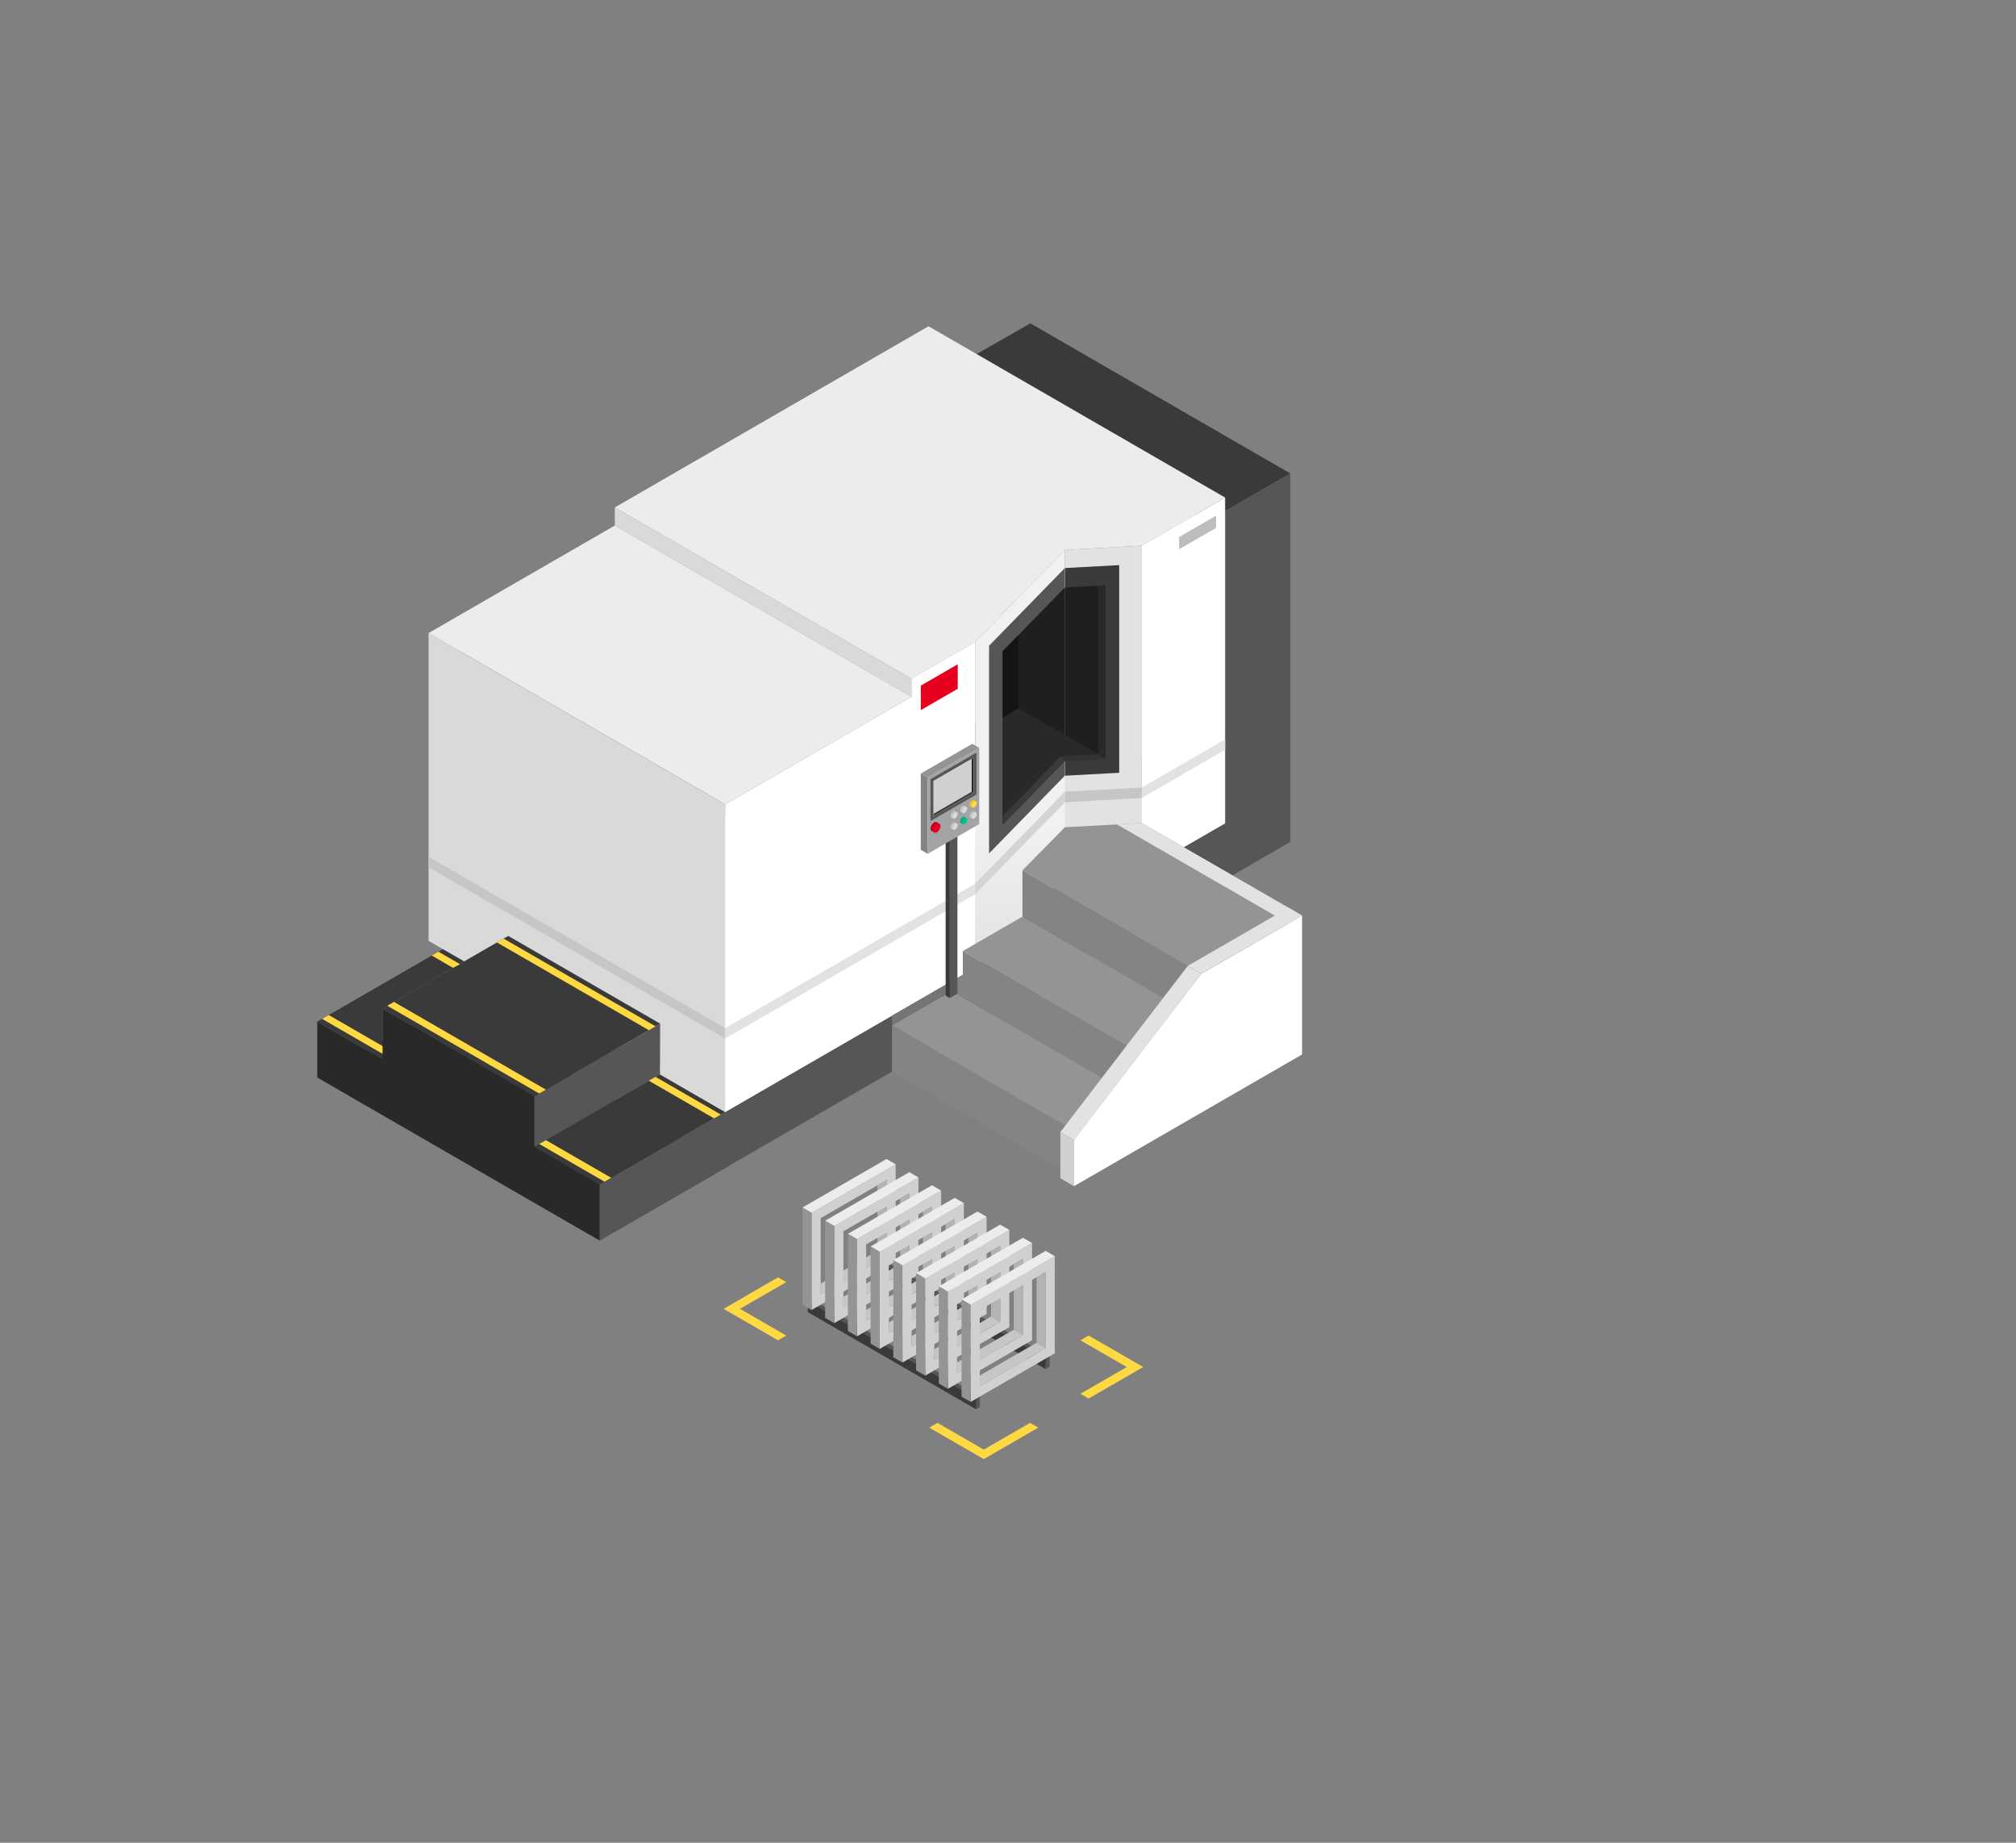 <?xml version="1.0" encoding="utf-8"?>
<!-- Generator: Adobe Illustrator 22.0.0, SVG Export Plug-In . SVG Version: 6.00 Build 0)  -->
<svg version="1.1" id="workstation" xmlns="http://www.w3.org/2000/svg" xmlns:xlink="http://www.w3.org/1999/xlink" x="0px"
	 y="0px" viewBox="0 0 479.02 437.758" style="enable-background:new 0 0 479.02 437.758;" xml:space="preserve">
<rect x="0" y="0" width="479.02" height="437.758" fill="#808080" stroke="none"/>
<style type="text/css">
	.st0{fill:#3A3A3A;}
	.st1{fill:#292929;}
	.st2{fill:#333333;}
	.st3{fill:#565656;}
	.st4{fill:#ECECEC;}
	.st5{fill:#D9D9D9;}
	.st6{fill:#FFFFFF;}
	.st7{fill:#E2E2E2;}
	.st8{fill:url(#SVGID_1_);}
	.st9{fill:#1F1F1F;}
	.st10{fill:#141414;}
	.st11{fill:#E6001E;}
	.st12{fill:#BDBDBD;}
	.st13{fill:#848484;}
	.st14{fill:#949494;}
	.st15{fill:#D0D0D0;}
	.st16{fill:#C6C6C6;}
	.st17{fill:#757575;}
	.st18{fill:#FFD941;}
	.st19{display:none;fill:#FFD941;}
	.st20{fill:#B3B3B3;}
	.st21{fill:#A3A3A3;}
	.st22{fill:#EEC72B;}
	.st23{fill:#00AD81;}
	.st24{fill:#00C490;}
	.st25{fill:#C1002A;}
	.st26{opacity:0.8;fill:#D0D0D0;}
</style>
<polygon class="st0" points="75.39,242.697 106.387,224.801 111.442,227.719 90.888,239.586 
	90.888,251.645 "/>
<polygon class="st0" points="75.39,255.951 106.387,238.106 173.479,276.79 142.481,294.686 "/>
<polygon class="st1" points="142.481,294.686 142.481,281.381 126.982,272.433 126.982,260.425 
	90.888,239.586 90.888,251.645 75.39,242.697 75.39,255.951 "/>
<polygon class="st0" points="126.982,272.433 156.812,255.211 172.311,264.159 142.481,281.381 "/>
<polygon class="st2" points="224.932,175.641 244.835,164.271 306.596,199.934 286.803,211.362 "/>
<polygon class="st0" points="224.932,88.184 244.835,76.814 306.596,112.477 286.803,123.905 "/>
<polygon class="st3" points="306.596,112.477 306.596,199.934 286.803,211.362 286.803,123.905 "/>
<polygon class="st0" points="104.836,157.534 124.739,146.164 186.5,181.827 166.707,193.255 "/>
<polygon class="st3" points="294.49,175.476 294.49,206.924 142.481,294.686 142.481,281.381 
	178.778,260.425 "/>
<polygon class="st4" points="101.832,223.468 172.311,264.159 231.706,229.867 253.02,208.019 
	271.303,207.006 291.101,195.575 220.623,173.519 "/>
<polygon class="st4" points="146.083,120.545 216.561,161.235 231.706,152.492 253.02,130.644 
	271.303,129.63 291.101,118.2 220.623,77.509 "/>
<polygon class="st5" points="101.832,150.391 101.832,223.468 172.311,264.159 172.311,191.081 "/>
<polygon class="st6" points="291.101,118.2 291.101,195.575 271.303,207.006 271.303,129.63 "/>
<polygon class="st6" points="231.706,152.492 231.706,229.867 172.311,264.159 172.311,191.081 
	216.561,165.534 216.561,161.235 "/>
<polygon class="st7" points="253.02,130.644 253.02,208.019 271.303,207.006 271.303,129.63 "/>
<polygon class="st0" points="253.02,184.275 253.02,134.942 265.93,134.248 265.93,183.581 "/>
<linearGradient id="SVGID_1_" gradientUnits="userSpaceOnUse" x1="242.363" y1="229.867" x2="242.363" y2="130.644">
	<stop  offset="0" style="stop-color:#E2E2E2"/>
	<stop  offset="0.336" style="stop-color:#F1F1F1"/>
</linearGradient>
<polygon class="st8" points="253.02,130.644 253.02,208.019 231.706,229.867 231.706,152.492 "/>
<polygon class="st3" points="235.012,153.401 253.02,134.942 253.02,184.275 235.012,202.734 "/>
<polygon class="st9" points="238.236,154.713 253.02,139.559 253.02,180.733 238.236,195.888 "/>
<polygon class="st9" points="253.02,139.559 262.706,139.039 262.704,180.212 253.02,180.733 "/>
<polygon class="st1" points="262.704,180.212 242.027,168.274 238.236,170.44 238.236,195.888 
	253.02,180.733 "/>
<polygon class="st10" points="242.027,168.274 242.027,150.828 238.236,154.713 238.236,170.44 
	"/>
<polygon class="st0" points="252.082,179.658 253.02,180.733 238.236,195.888 238.236,193.852 "/>
<polygon class="st2" points="252.082,179.658 262.706,179.087 262.704,180.212 253.02,180.733 "/>
<polygon class="st1" points="262.704,180.212 260.922,179.183 260.922,139.135 262.706,139.039 "/>
<polygon class="st11" points="227.566,157.812 227.566,163.629 218.781,168.701 218.781,162.884 "/>
<polygon class="st12" points="288.952,122.498 288.952,125.407 280.166,130.479 280.166,127.571 
	"/>
<path class="st6" d="M269.501,252.952"/>
<polygon class="st13" points="211.937,243.586 211.937,254.584 257.125,280.673 257.125,269.675 "/>
<polygon class="st13" points="242.947,206.752 242.947,217.75 285.48,242.306 285.48,231.308 "/>
<polygon class="st14" points="211.937,243.586 226.115,235.4 271.235,261.464 257.125,269.675 "/>
<polygon class="st13" points="226.115,235.4 226.115,233.093 228.77,231.56 228.77,225.935 
	271.303,250.492 271.235,261.464 "/>
<polygon class="st14" points="228.77,225.935 242.947,217.75 285.48,242.306 271.303,250.492 "/>
<polygon class="st15" points="255.188,270.793 251.949,268.924 251.949,279.922 255.188,281.791 
	"/>
<polygon class="st7" points="251.949,268.924 282.242,229.439 285.48,231.308 255.188,270.793 "/>
<polygon class="st6" points="309.39,217.504 309.39,250.497 255.188,281.791 255.188,270.793 
	285.48,231.308 "/>
<path class="st13" d="M182.794,289.662"/>
<polygon class="st3" points="126.982,260.425 156.856,243.177 156.812,255.211 126.982,272.433 "/>
<polygon class="st0" points="90.888,239.586 120.762,222.338 156.856,243.177 126.982,260.425 "/>
<polygon class="st16" points="253.02,188.098 253.02,190.581 271.303,189.567 271.303,187.085 
	"/>
<polygon class="st7" points="271.303,187.085 271.303,189.567 291.101,178.136 291.101,175.654 "/>
<polygon class="st7" points="253.02,188.098 253.02,190.581 231.706,212.427 172.31,246.719 
	172.31,244.238 231.706,209.946 "/>
<polygon class="st16" points="172.31,244.238 172.31,246.719 101.832,206.029 101.832,203.547 
	"/>
<polygon class="st17" points="226.115,235.4 226.115,233.093 211.937,241.278 211.937,243.586 "/>
<polygon class="st5" points="146.083,120.545 146.083,124.843 216.561,165.534 216.561,161.235 "/>
<polygon class="st4" points="172.311,191.081 216.561,165.534 146.083,124.843 101.832,150.391 "/>
<polygon class="st18" points="233.751,346.624 220.8,339.147 222.75,338.021 233.751,344.372 
	244.752,338.021 246.702,339.147 "/>
<polygon class="st18" points="258.678,332.232 256.728,331.107 267.729,324.755 256.728,318.404 
	258.678,317.278 271.629,324.755 "/>
<polygon class="st19" points="220.8,297.661 209.799,291.31 198.798,297.661 196.848,296.535 
	209.799,289.057 222.75,296.535 "/>
<polygon class="st18" points="184.872,318.404 171.921,310.927 184.872,303.449 186.822,304.575 
	175.821,310.927 186.822,317.278 "/>
<polygon class="st0" points="232.81,334.286 232.81,331.782 192.832,308.701 192.832,311.206 "/>
<polygon class="st3" points="232.81,331.782 232.81,334.286 231.927,334.796 231.928,332.291 "/>
<polygon class="st3" points="232.81,331.782 231.928,332.291 191.949,309.21 192.832,308.701 "/>
<polygon class="st0" points="231.927,334.796 231.928,332.291 191.949,309.21 191.949,311.715 "/>
<polygon class="st0" points="249.341,324.742 249.342,322.237 209.363,299.156 209.363,301.661 "/>
<polygon class="st3" points="249.342,322.237 249.341,324.742 248.459,325.251 248.459,322.747 "/>
<polygon class="st3" points="249.342,322.237 248.459,322.747 208.481,299.665 209.363,299.156 "/>
<polygon class="st0" points="248.459,325.251 248.459,322.747 208.481,299.665 208.481,302.171 "/>
<path class="st15" d="M192.832,288.125v23.081l19.989-11.54v-23.081L192.832,288.125z
	 M210.651,298.413l-15.649,9.034v-18.07l15.649-9.036V298.413z"/>
<polygon class="st4" points="212.821,276.584 210.651,275.332 190.662,286.873 192.832,288.125 "/>
<polygon class="st14" points="190.662,286.873 192.832,288.125 192.832,311.206 190.662,309.954 
	"/>
<polygon class="st20" points="208.481,281.595 210.651,280.342 210.651,298.413 208.481,297.161 "/>
<polygon class="st16" points="208.481,297.161 210.651,298.413 195.002,307.448 195.002,304.943 "/>
<path class="st15" d="M198.233,291.245v23.081l19.989-11.54v-23.081L198.233,291.245z
	 M216.052,301.533l-15.649,9.034v-18.07l15.649-9.036V301.533z"/>
<polygon class="st4" points="218.222,279.704 216.052,278.452 196.063,289.992 198.234,291.245 "/>
<polygon class="st14" points="196.063,289.992 198.234,291.245 198.233,314.326 196.063,313.073 
	"/>
<polygon class="st20" points="213.883,284.715 216.052,283.462 216.052,301.533 213.883,300.281 
	"/>
<polygon class="st16" points="213.883,300.281 216.052,301.533 200.403,310.567 200.403,308.062 
	"/>
<path class="st15" d="M203.635,294.363v23.081l19.989-11.54v-23.081L203.635,294.363z
	 M221.454,304.652l-15.649,9.034v-18.07l15.649-9.036V304.652z"/>
<polygon class="st4" points="223.623,282.823 221.454,281.571 201.465,293.111 203.635,294.364 "/>
<polygon class="st14" points="201.465,293.111 203.635,294.364 203.635,317.445 201.465,316.192 "/>
<polygon class="st20" points="219.284,287.833 221.454,286.581 221.454,304.652 219.284,303.399 "/>
<polygon class="st16" points="219.284,303.399 221.454,304.652 205.805,313.686 205.805,311.181 "/>
<path class="st15" d="M209.035,297.359v23.081l19.989-11.54v-23.081L209.035,297.359z
	 M226.854,307.647l-15.649,9.034v-18.07l15.649-9.036V307.647z"/>
<polygon class="st4" points="229.024,285.818 226.854,284.566 206.865,296.106 209.036,297.359 "/>
<polygon class="st14" points="206.865,296.106 209.036,297.359 209.035,320.44 206.865,319.187 
	"/>
<polygon class="st20" points="224.685,290.828 226.854,289.576 226.854,307.647 224.685,306.394 
	"/>
<polygon class="st16" points="224.685,306.394 226.854,307.647 211.205,316.681 211.205,314.176 
	"/>
<path class="st15" d="M214.437,300.6v23.081l19.989-11.541v-23.081L214.437,300.6z
	 M232.256,310.888l-15.649,9.035v-18.07l15.649-9.036V310.888z"/>
<polygon class="st4" points="234.426,289.06 232.256,287.807 212.267,299.348 214.437,300.6 "/>
<polygon class="st14" points="212.267,299.348 214.437,300.6 214.437,323.681 212.267,322.429 
	"/>
<polygon class="st20" points="230.087,294.07 232.256,292.817 232.256,310.888 230.087,309.636 "/>
<polygon class="st16" points="230.087,309.636 232.256,310.888 216.607,319.923 216.607,317.418 "/>
<path class="st15" d="M219.838,303.718V326.8l19.989-11.54V292.178L219.838,303.718z
	 M237.657,314.007l-15.649,9.034v-18.07l15.649-9.036V314.007z"/>
<polygon class="st4" points="239.827,292.178 237.657,290.926 217.668,302.466 219.839,303.719 "/>
<polygon class="st14" points="217.668,302.466 219.839,303.719 219.838,326.8 217.668,325.547 "/>
<polygon class="st20" points="235.488,297.188 237.657,295.936 237.657,314.007 235.488,312.754 
	"/>
<polygon class="st16" points="235.488,312.754 237.657,314.007 222.008,323.041 222.008,320.536 
	"/>
<path class="st15" d="M225.239,306.837v23.081l19.989-11.541v-23.081L225.239,306.837z
	 M243.058,317.125l-15.649,9.034V308.089l15.649-9.036V317.125z"/>
<polygon class="st4" points="245.228,295.296 243.058,294.044 223.069,305.584 225.24,306.837 "/>
<polygon class="st14" points="223.069,305.584 225.24,306.837 225.239,329.918 223.069,328.666 
	"/>
<polygon class="st20" points="240.889,300.307 243.058,299.054 243.058,317.125 240.889,315.873 "/>
<polygon class="st16" points="240.889,315.873 243.058,317.125 227.409,326.159 227.409,323.655 "/>
<path class="st15" d="M230.64,309.954v23.081l19.989-11.541v-23.081L230.64,309.954z
	 M248.459,320.242l-15.649,9.035v-18.07l15.649-9.036V320.242z"/>
<polygon class="st4" points="250.629,298.413 248.459,297.161 228.471,308.701 230.641,309.954 "/>
<polygon class="st14" points="228.471,308.701 230.641,309.954 230.64,333.035 228.471,331.782 "/>
<polygon class="st20" points="246.29,303.423 248.459,302.171 248.459,320.242 246.29,318.989 
	"/>
<polygon class="st16" points="246.29,318.989 248.459,320.242 232.81,329.276 232.81,326.771 
	"/>
<polygon class="st18" points="129.704,258.854 128.118,259.769 92.024,238.93 93.61,238.015 "/>
<polygon class="st18" points="76.526,242.041 90.888,250.333 90.888,248.503 78.111,241.126 "/>
<polygon class="st18" points="169.671,265.683 171.256,264.768 155.757,255.82 154.172,256.735 "/>
<polygon class="st18" points="155.757,243.812 154.172,244.727 118.078,223.888 119.663,222.973 
	"/>
<polygon class="st18" points="102.579,226.999 107.635,229.918 109.302,229.05 104.164,226.084 "/>
<polygon class="st3" points="227.494,198.246 227.494,236.054 225.697,237.092 225.697,199.284 "/>
<polygon class="st0" points="225.697,199.284 224.692,198.704 224.692,236.512 225.697,237.092 "/>
<polygon class="st6" points="218.781,201.878 218.781,183.768 231.014,176.705 231.014,194.815 "/>
<polygon class="st0" points="230.608,187.941 231.34,188.363 221.763,193.893 221.763,192.975 "/>
<polygon class="st1" points="231.34,188.363 230.608,187.941 230.608,180.382 231.34,179.96 "/>
<polygon class="st13" points="220.434,184.723 218.781,183.768 218.781,201.878 220.434,202.832 
	"/>
<polygon class="st14" points="232.668,177.66 231.014,176.705 218.781,183.768 220.434,184.723 
	"/>
<polygon class="st15" points="221.304,185.225 230.882,179.695 230.882,188.098 221.304,193.628 
	"/>
<path class="st21" d="M220.434,184.723v18.11l12.233-7.063v-18.11L220.434,184.723z
	 M231.34,188.363l-9.577,5.53v-8.404l9.577-5.529V188.363z"/>
<path class="st3" d="M221.099,185.106v9.937l10.905-6.297v-9.937L221.099,185.106z
	 M231.34,188.363l-9.577,5.53v-8.404l9.577-5.529V188.363z"/>
<g>
	<path class="st22" d="M230.404,191.179c0-0.381,0.27-0.85,0.601-1.04
		c0.33-0.191,0.601-0.035,0.602,0.346c0.001,0.381-0.27,0.849-0.601,1.04
		C230.675,191.717,230.404,191.561,230.404,191.179z"/>
</g>
<polygon class="st22" points="231.908,190.374 231.431,190.099 230.575,191.564 231.063,191.845 "/>
<g>
	<path class="st18" d="M230.885,191.457c0-0.381,0.27-0.85,0.601-1.04
		c0.33-0.191,0.601-0.035,0.602,0.346c0.001,0.381-0.27,0.849-0.601,1.04
		C231.156,191.994,230.885,191.838,230.885,191.457z"/>
</g>
<g>
	<path class="st16" d="M225.881,193.791c0-0.381,0.27-0.85,0.601-1.04
		c0.33-0.191,0.601-0.035,0.602,0.346s-0.27,0.849-0.601,1.04
		C226.151,194.329,225.881,194.173,225.881,193.791z"/>
</g>
<polygon class="st16" points="227.384,192.986 226.907,192.711 226.051,194.176 226.539,194.457 
	"/>
<g>
	<path class="st5" d="M226.361,194.069c0-0.381,0.27-0.85,0.601-1.04
		c0.33-0.191,0.601-0.035,0.602,0.346c0.001,0.381-0.27,0.849-0.601,1.04
		C226.632,194.606,226.361,194.45,226.361,194.069z"/>
</g>
<g>
	<path class="st16" d="M228.143,192.485c0-0.381,0.27-0.85,0.601-1.04
		c0.33-0.191,0.601-0.035,0.602,0.346c0.001,0.381-0.27,0.849-0.601,1.04
		C228.414,193.022,228.143,192.866,228.143,192.485z"/>
</g>
<polygon class="st16" points="229.646,191.679 229.17,191.404 228.314,192.869 228.802,193.151 
	"/>
<g>
	<path class="st5" d="M228.624,192.763c0-0.381,0.27-0.85,0.601-1.04
		c0.33-0.191,0.601-0.035,0.602,0.346c0.001,0.381-0.27,0.849-0.601,1.04
		C228.895,193.3,228.624,193.144,228.624,192.763z"/>
</g>
<g>
	<path class="st16" d="M230.404,193.835c0-0.381,0.27-0.85,0.601-1.04
		c0.33-0.191,0.601-0.035,0.602,0.346c0.001,0.381-0.27,0.849-0.601,1.04
		C230.675,194.373,230.404,194.217,230.404,193.835z"/>
</g>
<polygon class="st16" points="231.908,193.03 231.431,192.755 230.575,194.22 231.063,194.501 
	"/>
<g>
	<path class="st5" d="M230.885,194.113c0-0.381,0.27-0.85,0.601-1.04
		c0.33-0.191,0.601-0.035,0.602,0.346s-0.27,0.849-0.601,1.04
		C231.156,194.65,230.885,194.494,230.885,194.113z"/>
</g>
<g>
	<path class="st16" d="M225.881,196.447c0-0.381,0.27-0.85,0.601-1.04
		c0.33-0.191,0.601-0.035,0.602,0.346c0.001,0.381-0.27,0.849-0.601,1.04
		C226.151,196.984,225.881,196.829,225.881,196.447z"/>
</g>
<polygon class="st16" points="227.384,195.642 226.907,195.367 226.051,196.832 226.539,197.113 
	"/>
<g>
	<path class="st5" d="M226.361,196.725c0-0.381,0.27-0.85,0.601-1.04
		c0.33-0.191,0.601-0.035,0.602,0.346s-0.27,0.849-0.601,1.04
		C226.632,197.262,226.361,197.106,226.361,196.725z"/>
</g>
<g>
	<path class="st23" d="M228.143,195.141c0-0.381,0.27-0.85,0.601-1.04
		c0.33-0.191,0.601-0.035,0.602,0.346s-0.27,0.849-0.601,1.04
		C228.414,195.678,228.143,195.522,228.143,195.141z"/>
</g>
<polygon class="st23" points="229.646,194.335 229.17,194.06 228.314,195.525 228.802,195.807 "/>
<g>
	<path class="st24" d="M228.624,195.419c0-0.381,0.27-0.85,0.601-1.04
		c0.33-0.191,0.601-0.035,0.602,0.346c0.001,0.381-0.27,0.849-0.601,1.04
		C228.895,195.956,228.624,195.8,228.624,195.419z"/>
</g>
<g>
	<path class="st25" d="M221.099,196.834c0-0.537,0.38-1.195,0.845-1.463
		c0.465-0.268,0.845-0.049,0.846,0.487s-0.379,1.195-0.845,1.463
		C221.479,197.59,221.099,197.37,221.099,196.834z"/>
</g>
<polygon class="st25" points="223.213,195.701 222.543,195.314 221.339,197.375 222.025,197.77 "/>
<g>
	<path class="st11" d="M221.775,197.224c0-0.537,0.38-1.195,0.845-1.463
		s0.845-0.049,0.846,0.487c0.001,0.536-0.379,1.195-0.845,1.463
		C222.156,197.98,221.775,197.761,221.775,197.224z"/>
</g>
<polygon class="st26" points="231.706,209.946 231.706,212.427 253.02,190.581 253.02,188.098 
	"/>
<path class="st7" d="M303.15,213.902"/>
<polygon class="st14" points="285.48,231.308 242.947,206.752 253.02,196.528 271.303,195.515 
	309.39,217.504 "/>
<polygon class="st7" points="282.242,229.439 306.151,215.634 309.39,217.504 285.48,231.308 "/>
<polygon class="st7" points="309.39,217.504 271.303,195.515 265.394,195.842 306.151,219.374 "/>
<polygon class="st18" points="143.633,280.716 145.218,279.801 129.719,270.853 128.134,271.768 "/>
</svg>
